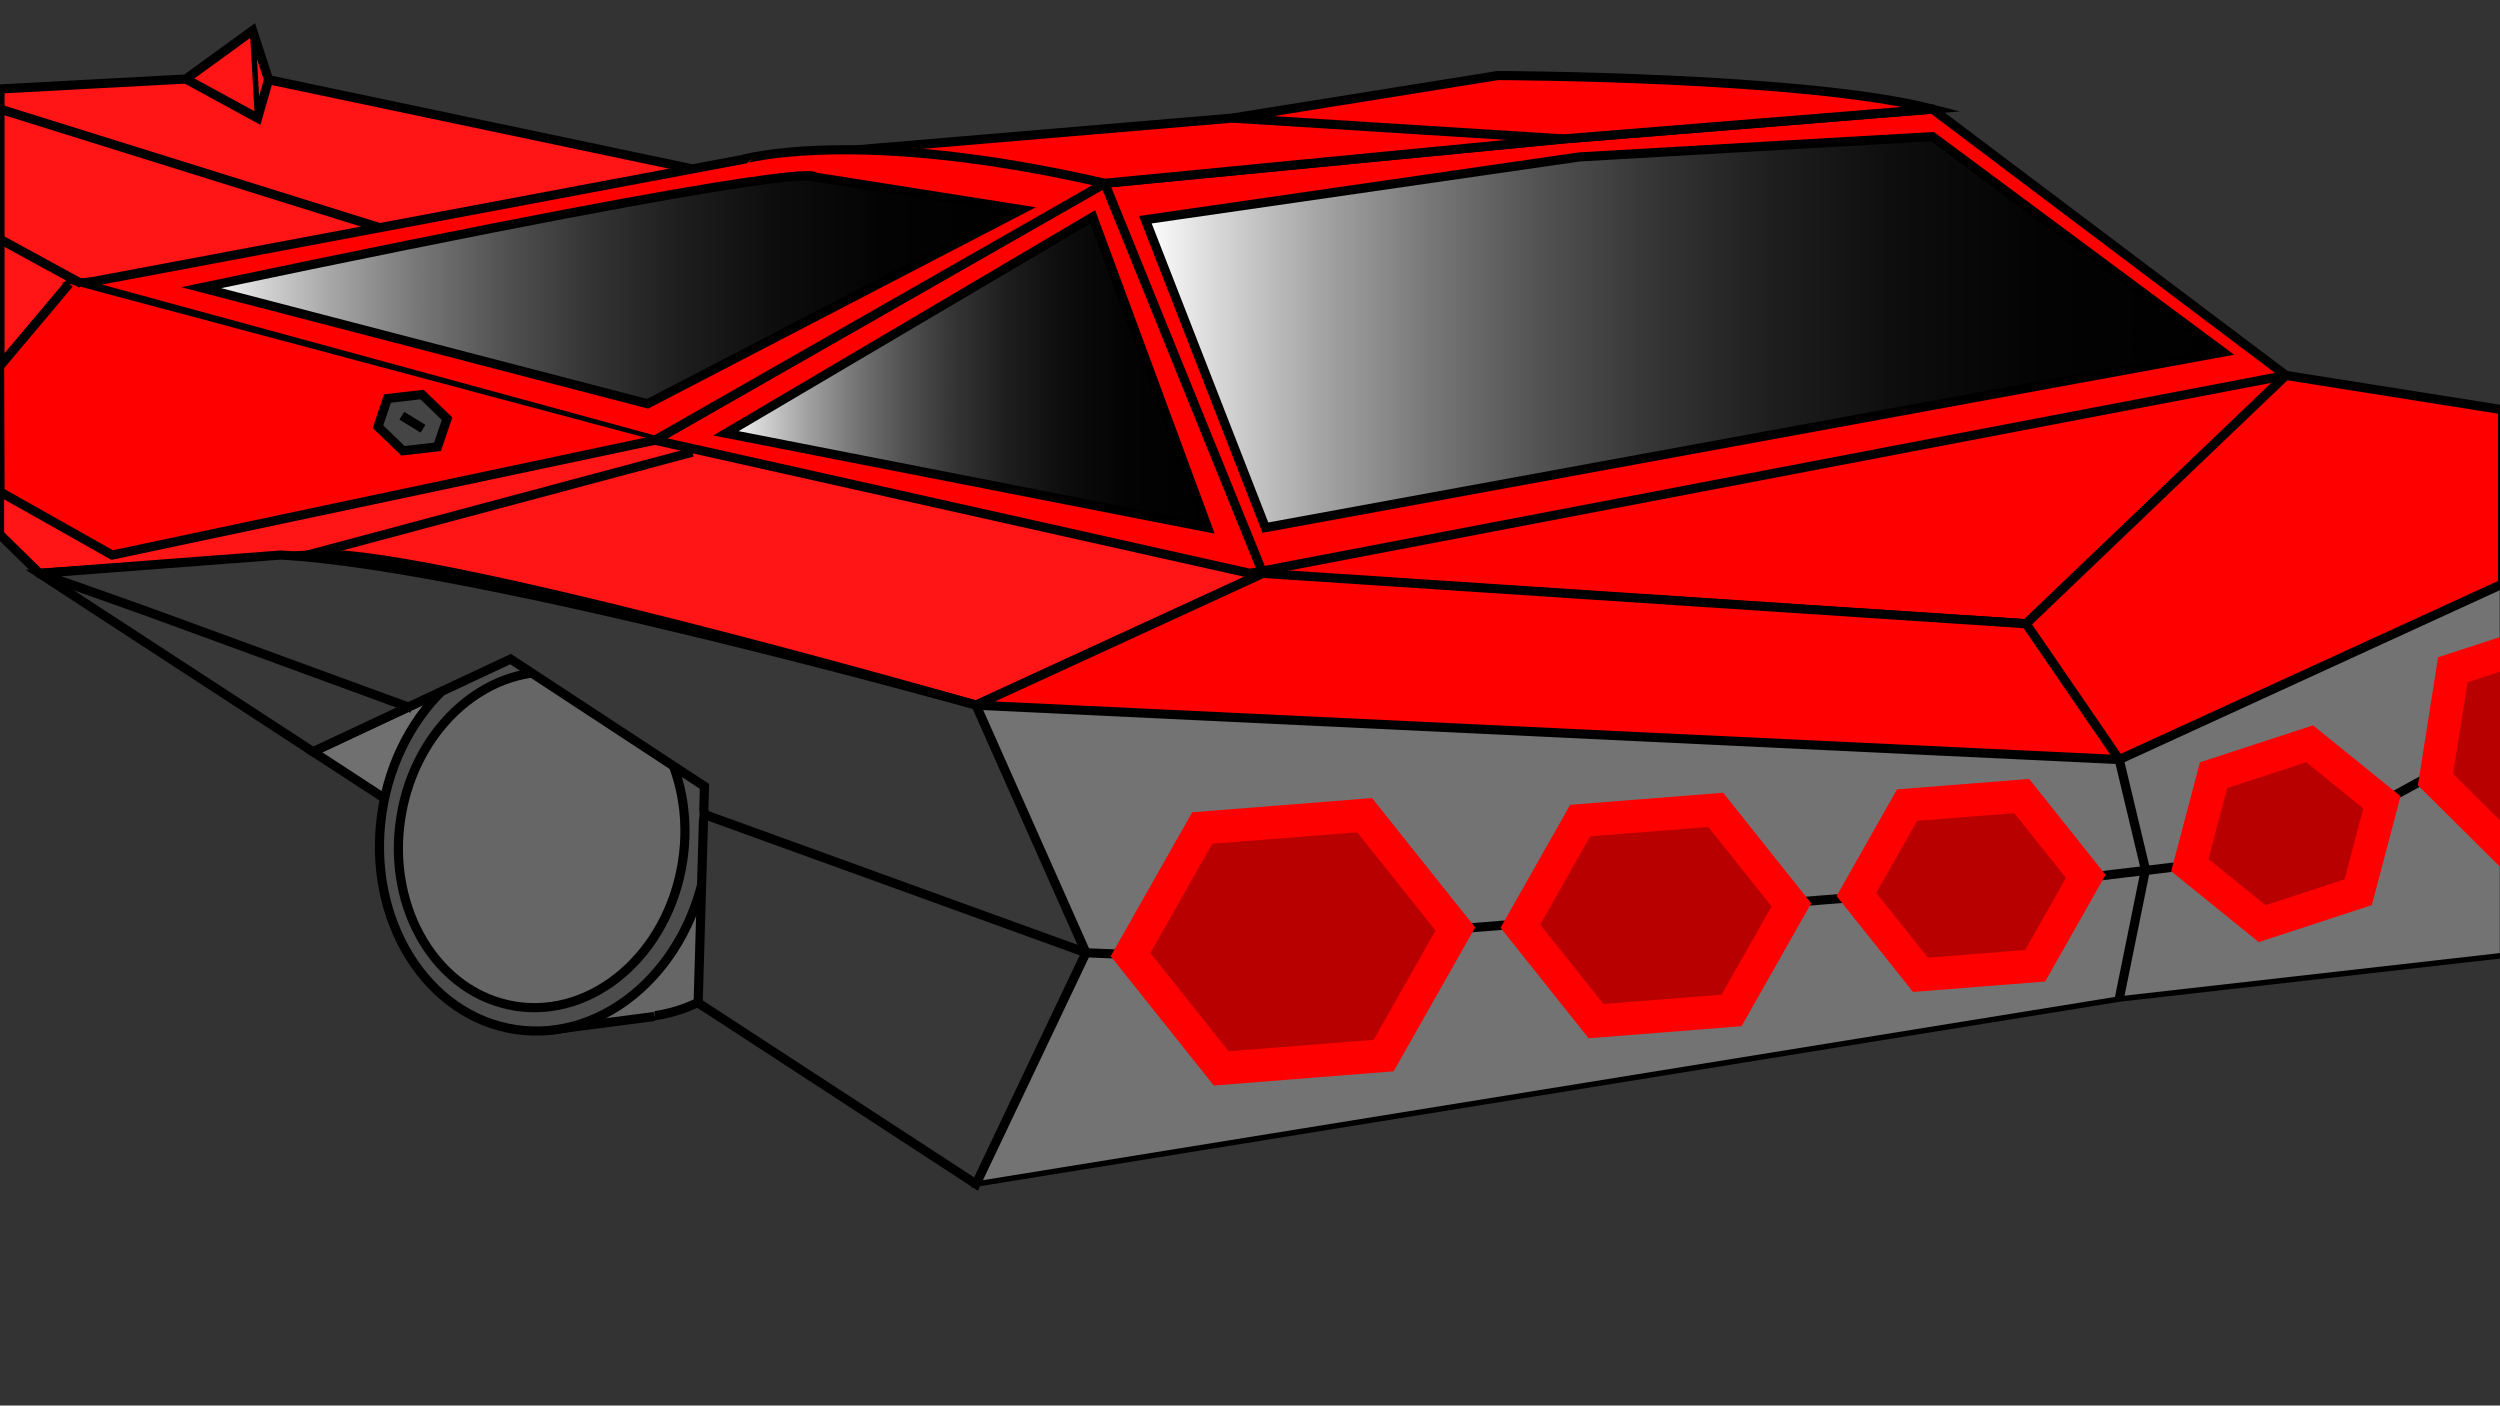 <?xml version="1.0" encoding="utf-8"?>
<!-- Generator: Adobe Illustrator 24.0.0, SVG Export Plug-In . SVG Version: 6.00 Build 0)  -->
<svg version="1.1" id="Layer_1" xmlns="http://www.w3.org/2000/svg" xmlns:xlink="http://www.w3.org/1999/xlink" x="0px" y="0px"
	 viewBox="0 0 1366 768" style="enable-background:new 0 0 1366 768;" xml:space="preserve">
<rect x="0" y="0" width="1366" height="768" fill="#333333" stroke="none"/>
<style type="text/css">
	.st0{fill:#FF1515;stroke:#000000;stroke-width:5;stroke-miterlimit:10;}
	.st1{fill:#707070;stroke:#000000;stroke-width:5;stroke-miterlimit:10;}
	.st2{fill:#666666;stroke:#000000;stroke-width:5;stroke-miterlimit:10;}
	.st3{fill:#4D4D4D;stroke:#000000;stroke-width:5;stroke-miterlimit:10;}
	.st4{fill:#737373;stroke:#000000;stroke-width:3;stroke-miterlimit:10;}
	.st5{fill:#FF0000;stroke:#000000;stroke-width:5;stroke-miterlimit:10;}
	.st6{fill:#383838;stroke:#000000;stroke-width:5;stroke-miterlimit:10;}
	.st7{fill:url(#SVGID_1_);stroke:#000000;stroke-width:5;stroke-miterlimit:10;}
	.st8{fill:none;stroke:#000000;stroke-width:5;stroke-miterlimit:10;}
	.st9{fill:url(#SVGID_2_);stroke:#000000;stroke-width:5;stroke-miterlimit:10;}
	.st10{fill:url(#SVGID_3_);stroke:#000000;stroke-width:5;stroke-miterlimit:10;}
	.st11{fill:#454545;stroke:#000000;stroke-width:5;stroke-miterlimit:10;}
	.st12{fill:#B90000;stroke:#FF0000;stroke-width:18;stroke-miterlimit:10;}
	.st13{fill:#FF1515;stroke:#000000;stroke-width:3;stroke-miterlimit:10;}
	.st14{fill:#24CA24;stroke:#000000;stroke-width:5;stroke-miterlimit:10;}
</style>
<polyline class="st0" points="378.35,92.31 146.76,43.55 138.03,16.69 101.56,43.17 0,48.6 0,268.72 "/>
<polygon class="st1" points="171.01,410.73 381.47,547.97 384.93,429.67 278.96,360.13 "/>
<g>
	<polyline class="st2" points="291.19,352.82 344.48,345.88 289.87,414.95 	"/>
	
		<ellipse transform="matrix(0.15 -0.989 0.989 0.15 -147.041 729.846)" class="st2" cx="351.14" cy="450.48" rx="105.95" ry="89.54"/>
	<polyline class="st2" points="357.52,555.41 304.23,562.35 358.84,493.28 	"/>
	
		<ellipse transform="matrix(0.144 -0.99 0.99 0.144 -198.125 685.584)" class="st3" cx="297.05" cy="457.26" rx="106.28" ry="89.58"/>
	
		<ellipse transform="matrix(0.155 -0.988 0.988 0.155 -203.113 680.067)" class="st2" cx="295.87" cy="458.73" rx="92.04" ry="77.9"/>
</g>
<path class="st0" d="M682.94,316.39L533.3,385.3c0,0-313.51-90.14-365.17-82.02L21.56,313.28l-21.79-21.34v-91.73l38.06-45.19
	l580.61-46.25l79.36,204.51"/>
<path class="st4" d="M1367.37,431.41V303.29l-209.44,111.74L533.3,385.3l60.09,135.3L533.3,646.97l624.63-101.1l209.47-23.77v-89.51
	C1367.39,432.19,1367.37,431.8,1367.37,431.41z"/>
<polygon class="st5" points="357.83,240.53 683,313.28 1107.05,340.82 1249.01,205.13 1055.89,59.61 854.26,75.91 603.63,100.16 "/>
<line class="st6" x1="1249.01" y1="205.13" x2="683" y2="313.28"/>
<linearGradient id="SVGID_1_" gradientUnits="userSpaceOnUse" x1="625.795" y1="181.469" x2="1214.649" y2="181.469">
	<stop  offset="0" style="stop-color:#FFFFFF"/>
	<stop  offset="0.069" style="stop-color:#D6D6D6"/>
	<stop  offset="0.163" style="stop-color:#A4A4A4"/>
	<stop  offset="0.262" style="stop-color:#787878"/>
	<stop  offset="0.364" style="stop-color:#535353"/>
	<stop  offset="0.471" style="stop-color:#353535"/>
	<stop  offset="0.582" style="stop-color:#1E1E1E"/>
	<stop  offset="0.701" style="stop-color:#0D0D0D"/>
	<stop  offset="0.832" style="stop-color:#030303"/>
	<stop  offset="1" style="stop-color:#000000"/>
</linearGradient>
<polygon class="st7" points="625.8,120.06 691.41,288.3 1214.65,192.4 1055.89,74.63 862.94,85.74 "/>
<polygon class="st5" points="1367.37,223.9 1249.01,205.13 1107.05,340.82 690.06,313.28 625.8,342.81 533.3,385.3 1157.93,415.03 
	1367.37,319.06 "/>
<polyline class="st8" points="1107.05,340.82 1157.93,415.03 1172.29,475.13 1157.93,545.87 "/>
<path class="st5" d="M690.06,313.28l-86.43-213.13c0,0-138.85-22.66-197.99-13.01l267.79-22.62l144.94-23.24
	c0,0,168.48,0.43,237.51,18.32l-201.63,16.3l-250.62,24.25"/>
<linearGradient id="SVGID_2_" gradientUnits="userSpaceOnUse" x1="396.643" y1="203.4" x2="659.833" y2="203.4">
	<stop  offset="0" style="stop-color:#FFFFFF"/>
	<stop  offset="0.069" style="stop-color:#D6D6D6"/>
	<stop  offset="0.163" style="stop-color:#A4A4A4"/>
	<stop  offset="0.262" style="stop-color:#787878"/>
	<stop  offset="0.364" style="stop-color:#535353"/>
	<stop  offset="0.471" style="stop-color:#353535"/>
	<stop  offset="0.582" style="stop-color:#1E1E1E"/>
	<stop  offset="0.701" style="stop-color:#0D0D0D"/>
	<stop  offset="0.832" style="stop-color:#030303"/>
	<stop  offset="1" style="stop-color:#000000"/>
</linearGradient>
<polygon class="st9" points="396.64,236.76 597.07,118.5 659.83,288.3 "/>
<path class="st5" d="M603.63,100.16L357.83,240.53l-313.28-85.5l361.1-67.87C405.65,87.15,468,68.86,603.63,100.16z"/>
<linearGradient id="SVGID_3_" gradientUnits="userSpaceOnUse" x1="109.951" y1="158.301" x2="558.059" y2="158.301">
	<stop  offset="0" style="stop-color:#FFFFFF"/>
	<stop  offset="0.069" style="stop-color:#D6D6D6"/>
	<stop  offset="0.163" style="stop-color:#A4A4A4"/>
	<stop  offset="0.262" style="stop-color:#787878"/>
	<stop  offset="0.364" style="stop-color:#535353"/>
	<stop  offset="0.471" style="stop-color:#353535"/>
	<stop  offset="0.582" style="stop-color:#1E1E1E"/>
	<stop  offset="0.701" style="stop-color:#0D0D0D"/>
	<stop  offset="0.832" style="stop-color:#030303"/>
	<stop  offset="1" style="stop-color:#000000"/>
</linearGradient>
<path class="st10" d="M109.95,157.18l243.88,63.45l204.23-106.08L445.04,96.7C445.04,96.7,453.96,84.81,109.95,157.18z"/>
<polyline class="st5" points="357.83,240.53 61.31,303.27 0,268.72 -0.23,200.21 37.83,155.02 "/>
<polygon class="st11" points="239.08,244.13 220.21,246.33 206.53,233.14 211.72,217.76 230.59,215.57 244.27,228.75 "/>
<line class="st11" x1="219.56" y1="227.15" x2="231.13" y2="234.25"/>
<line class="st5" x1="673.43" y1="64.53" x2="854.26" y2="75.91"/>
<path class="st5" d="M810.66,79.43"/>
<path class="st6" d="M533.3,385.3c0,0-271.83-76.31-379.98-82.02L21.56,313.28l149.45,97.45l107.95-50.61l105.96,69.55l-0.36,12.44
	c0.18,0.89,0.28,1.8,0.28,2.74c0,1.19-0.17,2.34-0.46,3.45l-2.91,99.67l151.83,99l60.09-126.38L533.3,385.3z"/>
<path class="st6" d="M384.84,444.99c0,0.02,0,0.04,0,0.06c37.17,13.47,74.38,26.93,111.65,40.41L384.84,444.99z"/>
<path class="st6" d="M496.48,485.46l96.91,35.13C561.04,508.83,528.75,497.14,496.48,485.46z"/>
<path class="st6" d="M21.56,313.28C49,323,75,332,102,342c41,15,82,30,123.12,45.08"/>
<polyline class="st8" points="593.39,520.59 617.71,521.61 820.17,505.62 993.23,491.94 1118.55,482.04 1196.52,472.72 
	1301.49,438.38 1367.4,402.26 "/>
<polygon class="st12" points="745.64,445.41 656.9,452.42 617.71,521.61 667.27,583.78 756.02,576.77 795.2,507.59 "/>
<polygon class="st12" points="937.47,442.5 863.42,448.35 830.73,506.08 872.08,557.96 946.13,552.11 978.82,494.38 "/>
<polygon class="st12" points="1104.68,434.95 1042.02,439.9 1014.35,488.75 1049.35,532.65 1112.01,527.7 1139.67,478.85 "/>
<polygon class="st12" points="1236.03,504.69 1288.52,487.52 1301.49,438.38 1261.98,406.4 1209.49,423.57 1196.52,472.72 "/>
<polygon class="st12" points="1373.79,468.68 1426.28,451.51 1435.72,391.57 1392.68,348.81 1340.19,365.98 1330.75,425.92 "/>
<polyline class="st0" points="101.56,43.17 140.75,64.53 146.76,43.55 "/>
<line class="st13" x1="138.03" y1="16.69" x2="140.75" y2="64.53"/>
<line class="st14" x1="44.55" y1="155.02" x2="0" y2="130.71"/>
<line class="st8" x1="168.13" y1="303.27" x2="378.35" y2="247.03"/>
<path class="st8" d="M619.1,345.88"/>
<path class="st8" d="M289.87,270.7"/>
<line class="st8" x1="207.46" y1="124.4" x2="0" y2="59.61"/>
</svg>
